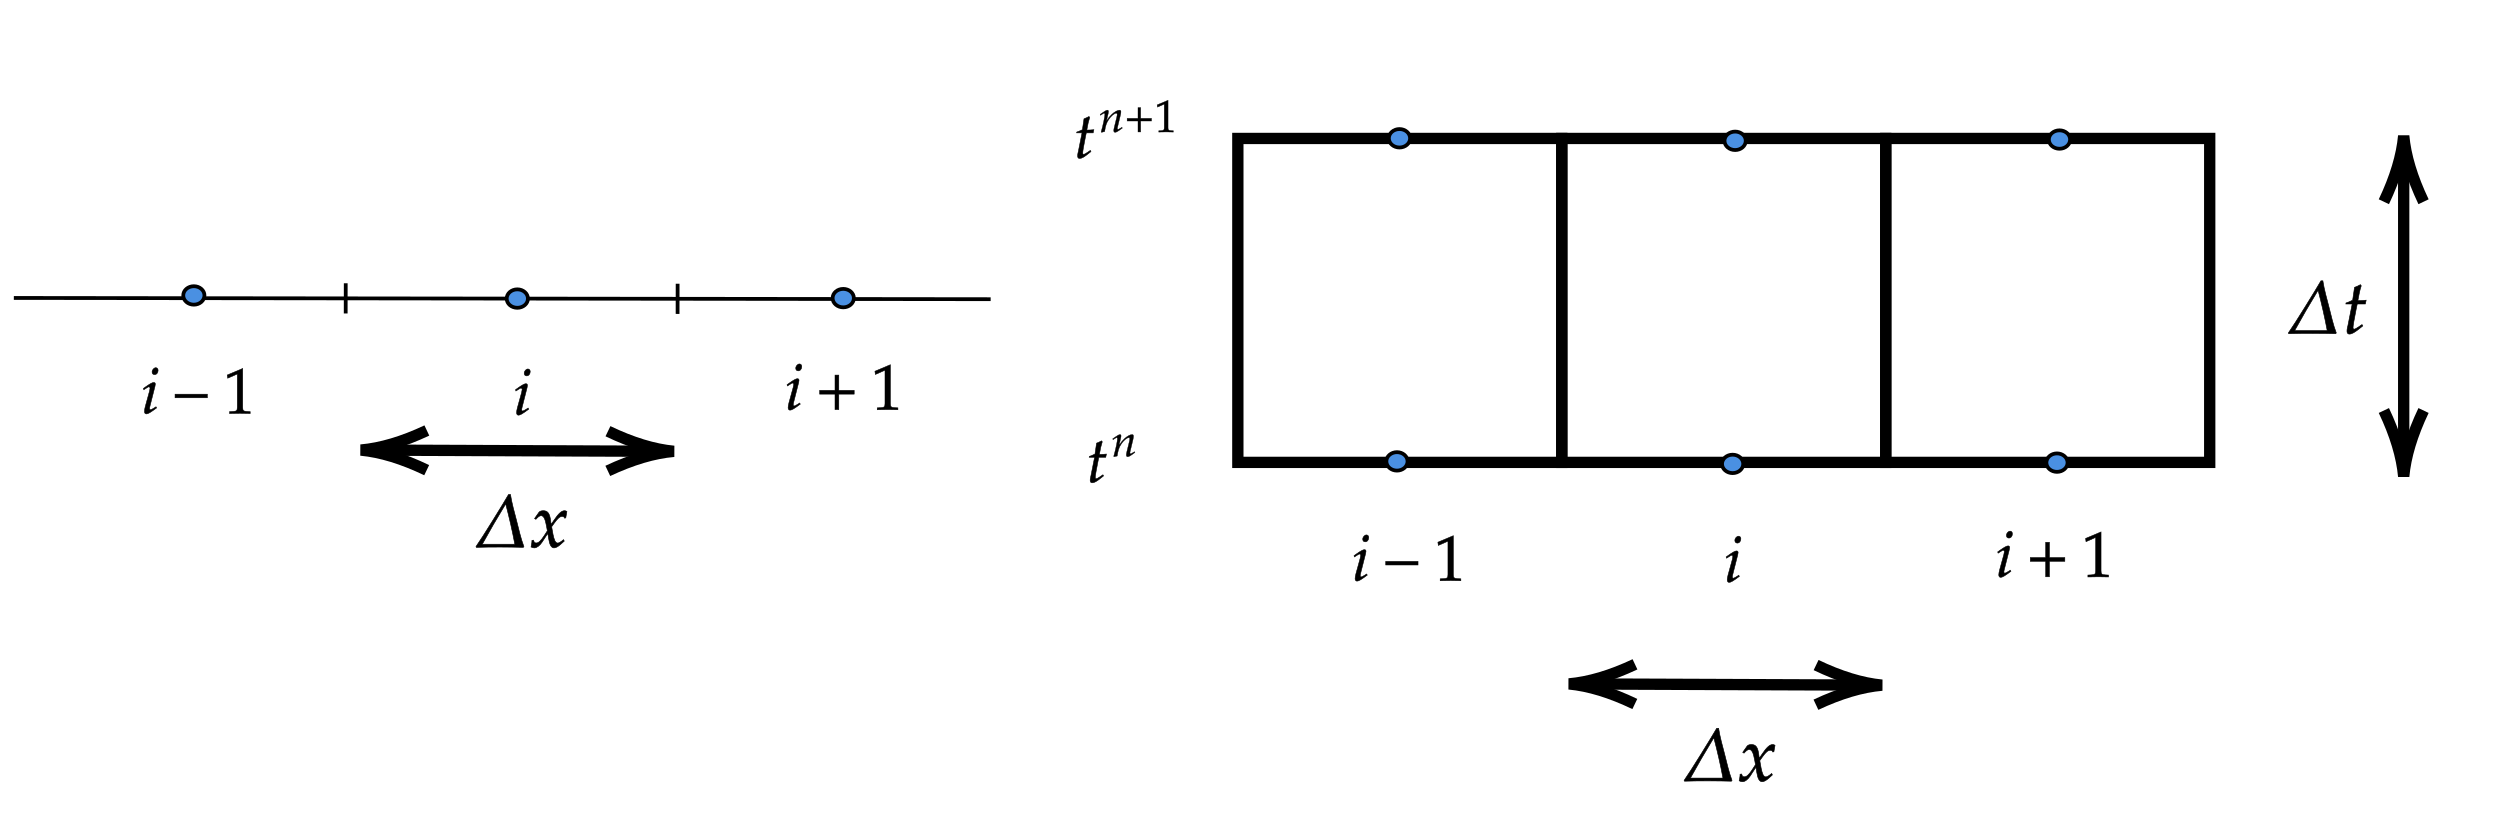 ﻿<svg xmlns="http://www.w3.org/2000/svg" xmlns:xlink="http://www.w3.org/1999/xlink" x="0" y="0" width="662.867" height="220.85" style="
        width:662.867px;
        height:220.85px;
        background: transparent;
        fill: none;
">
        
        
        <svg xmlns="http://www.w3.org/2000/svg" class="role-diagram-draw-area"><g class="shapes-region" style="stroke: black; fill: none;"><g class="arrow-line"><path class="connection real" stroke-dasharray="" d="  M3.67,79 L262.67,79.33  M91.67,75.11 L91.66,83.11 M179.67,75.23 L179.66,83.23" style="stroke: rgb(0, 0, 0); stroke-width: 1px; fill: none; fill-opacity: 1;"/></g><g class="composite-shape"><path class="real" d=" M220.77,79.04 C220.77,77.69 222.03,76.6 223.59,76.6 C225.14,76.6 226.4,77.69 226.4,79.04 C226.4,80.39 225.14,81.49 223.59,81.49 C222.03,81.49 220.77,80.39 220.77,79.04 Z" style="stroke-width: 1px; stroke: rgb(0, 0, 0); fill: rgb(74, 144, 226); fill-opacity: 1;"/></g><g class="composite-shape"><path class="real" d=" M134.35,79.17 C134.35,77.82 135.61,76.72 137.17,76.72 C138.72,76.72 139.98,77.82 139.98,79.17 C139.98,80.52 138.72,81.61 137.17,81.61 C135.61,81.61 134.35,80.52 134.35,79.17 Z" style="stroke-width: 1px; stroke: rgb(0, 0, 0); fill: rgb(74, 144, 226); fill-opacity: 1;"/></g><g class="composite-shape"><path class="real" d=" M48.59,78.33 C48.59,76.98 49.85,75.89 51.4,75.89 C52.95,75.89 54.21,76.98 54.21,78.33 C54.21,79.68 52.95,80.78 51.4,80.78 C49.85,80.78 48.59,79.68 48.59,78.33 Z" style="stroke-width: 1px; stroke: rgb(0, 0, 0); fill: rgb(74, 144, 226); fill-opacity: 1;"/></g><g class="arrow-line"><path class="connection real" stroke-dasharray="" d="  M99.67,119.35 L174.67,119.65" style="stroke: rgb(0, 0, 0); stroke-width: 3px; fill: none; fill-opacity: 1;"/><g stroke="#000" transform="matrix(-1,-0.004,0.004,-1,178.667,119.667)" style="stroke: rgb(0, 0, 0); stroke-width: 3px;"><path d=" M17.49,-5.26 Q7.94,-0.72 0,0 Q7.94,0.72 17.49,5.26"/></g><g stroke="#000" transform="matrix(1,0.004,-0.004,1,95.667,119.333)" style="stroke: rgb(0, 0, 0); stroke-width: 3px;"><path d=" M17.49,-5.26 Q7.94,-0.72 0,0 Q7.94,0.72 17.49,5.26"/></g></g><g class="composite-shape"><path class="real" d=" M414.1,36.71 L500,36.71 L500,122.6 L414.1,122.6 Z" style="stroke-width: 3px; stroke: rgb(0, 0, 0); fill: none; fill-opacity: 1;"/></g><g class="composite-shape"><path class="real" d=" M500,36.71 L585.9,36.71 L585.9,122.6 L500,122.6 Z" style="stroke-width: 3px; stroke: rgb(0, 0, 0); fill: none; fill-opacity: 1;"/></g><g class="composite-shape"><path class="real" d=" M328.21,36.71 L414.1,36.71 L414.1,122.6 L328.21,122.6 Z" style="stroke-width: 3px; stroke: rgb(0, 0, 0); fill: none; fill-opacity: 1;"/></g><g class="composite-shape"><path class="real" d=" M367.59,122.33 C367.59,120.98 368.85,119.89 370.4,119.89 C371.95,119.89 373.21,120.98 373.21,122.33 C373.21,123.68 371.95,124.78 370.4,124.78 C368.85,124.78 367.59,123.68 367.59,122.33 Z" style="stroke-width: 1px; stroke: rgb(0, 0, 0); fill: rgb(74, 144, 226); fill-opacity: 1;"/></g><g class="composite-shape"><path class="real" d=" M456.59,123 C456.59,121.65 457.85,120.56 459.4,120.56 C460.95,120.56 462.21,121.65 462.21,123 C462.21,124.35 460.95,125.44 459.4,125.44 C457.85,125.44 456.59,124.35 456.59,123 Z" style="stroke-width: 1px; stroke: rgb(0, 0, 0); fill: rgb(74, 144, 226); fill-opacity: 1;"/></g><g class="composite-shape"><path class="real" d=" M542.59,122.67 C542.59,121.32 543.85,120.22 545.4,120.22 C546.95,120.22 548.21,121.32 548.21,122.67 C548.21,124.02 546.95,125.11 545.4,125.11 C543.85,125.11 542.59,124.02 542.59,122.67 Z" style="stroke-width: 1px; stroke: rgb(0, 0, 0); fill: rgb(74, 144, 226); fill-opacity: 1;"/></g><g class="composite-shape"><path class="real" d=" M368.25,36.67 C368.25,35.32 369.51,34.22 371.07,34.22 C372.62,34.22 373.88,35.32 373.88,36.67 C373.88,38.02 372.62,39.11 371.07,39.11 C369.51,39.11 368.25,38.02 368.25,36.67 Z" style="stroke-width: 1px; stroke: rgb(0, 0, 0); fill: rgb(74, 144, 226); fill-opacity: 1;"/></g><g class="composite-shape"><path class="real" d=" M457.25,37.33 C457.25,35.98 458.51,34.89 460.07,34.89 C461.62,34.89 462.88,35.98 462.88,37.33 C462.88,38.68 461.62,39.78 460.07,39.78 C458.51,39.78 457.25,38.68 457.25,37.33 Z" style="stroke-width: 1px; stroke: rgb(0, 0, 0); fill: rgb(74, 144, 226); fill-opacity: 1;"/></g><g class="composite-shape"><path class="real" d=" M543.25,37 C543.25,35.65 544.51,34.56 546.07,34.56 C547.62,34.56 548.88,35.65 548.88,37 C548.88,38.35 547.62,39.44 546.07,39.44 C544.51,39.44 543.25,38.35 543.25,37 Z" style="stroke-width: 1px; stroke: rgb(0, 0, 0); fill: rgb(74, 144, 226); fill-opacity: 1;"/></g><g class="arrow-line"><path class="connection real" stroke-dasharray="" d="  M637.33,40 L637.33,122.33" style="stroke: rgb(0, 0, 0); stroke-width: 3px; fill: none; fill-opacity: 1;"/><g stroke="#000" transform="matrix(-1.8369701987210297e-16,-1,1,-1.8369701987210297e-16,637.333,126.333)" style="stroke: rgb(0, 0, 0); stroke-width: 3px;"><path d=" M17.49,-5.26 Q7.94,-0.72 0,0 Q7.94,0.72 17.49,5.26"/></g><g stroke="#000" transform="matrix(6.123233995736766e-17,1,-1,6.123233995736766e-17,637.333,36)" style="stroke: rgb(0, 0, 0); stroke-width: 3px;"><path d=" M17.49,-5.26 Q7.94,-0.72 0,0 Q7.94,0.72 17.49,5.26"/></g></g><g class="arrow-line"><path class="connection real" stroke-dasharray="" d="  M420,181.35 L495,181.65" style="stroke: rgb(0, 0, 0); stroke-width: 3px; fill: none; fill-opacity: 1;"/><g stroke="#000" transform="matrix(-1,-0.004,0.004,-1,499,181.667)" style="stroke: rgb(0, 0, 0); stroke-width: 3px;"><path d=" M17.49,-5.26 Q7.94,-0.72 0,0 Q7.94,0.72 17.49,5.26"/></g><g stroke="#000" transform="matrix(1,0.004,-0.004,1,416,181.333)" style="stroke: rgb(0, 0, 0); stroke-width: 3px;"><path d=" M17.49,-5.26 Q7.94,-0.72 0,0 Q7.94,0.72 17.49,5.26"/></g></g><g/></g><g/><g/><g/></svg>
        <svg xmlns="http://www.w3.org/2000/svg" xmlns:xlink="http://www.w3.org/1999/xlink" width="660" height="217.983" style="width:660px;height:217.983px;font-family:Asana-Math, Asana;background:transparent;"><g><g><g><g transform="matrix(1,0,0,1,136.1,109.933)"><path transform="matrix(0.017,0,0,-0.017,0,0)" d="M34 388L41 368L73 389C110 412 113 414 120 414C130 414 138 404 138 391C138 384 134 361 130 347L64 107C56 76 51 49 51 30C51 6 62 -9 81 -9C107 -9 143 12 241 85L231 103L205 86C176 67 153 56 144 56C137 56 131 66 131 76C131 86 133 95 138 116L215 420C219 437 221 448 221 456C221 473 212 482 196 482C174 482 137 461 62 408ZM228 712C199 712 170 679 170 645C170 620 185 604 209 604C240 604 264 633 264 671C264 695 249 712 228 712Z" stroke="rgb(0,0,0)" stroke-opacity="1" stroke-width="8" fill="rgb(0,0,0)" fill-opacity="1"></path></g></g></g></g><g><g><g><g transform="matrix(1,0,0,1,208.1,108.6)"><path transform="matrix(0.017,0,0,-0.017,0,0)" d="M34 388L41 368L73 389C110 412 113 414 120 414C130 414 138 404 138 391C138 384 134 361 130 347L64 107C56 76 51 49 51 30C51 6 62 -9 81 -9C107 -9 143 12 241 85L231 103L205 86C176 67 153 56 144 56C137 56 131 66 131 76C131 86 133 95 138 116L215 420C219 437 221 448 221 456C221 473 212 482 196 482C174 482 137 461 62 408ZM228 712C199 712 170 679 170 645C170 620 185 604 209 604C240 604 264 633 264 671C264 695 249 712 228 712Z" stroke="rgb(0,0,0)" stroke-opacity="1" stroke-width="8" fill="rgb(0,0,0)" fill-opacity="1"></path></g></g><g><g transform="matrix(1,0,0,1,216.217,108.6)"><path transform="matrix(0.017,0,0,-0.017,0,0)" d="M604 241L604 300L364 300L364 538L305 538L305 300L65 300L65 241L305 241L305 0L364 0L364 241Z" stroke="rgb(0,0,0)" stroke-opacity="1" stroke-width="8" fill="rgb(0,0,0)" fill-opacity="1"></path></g></g><g><g transform="matrix(1,0,0,1,230.967,108.6)"><path transform="matrix(0.017,0,0,-0.017,0,0)" d="M418 -3L418 27L366 30C311 33 301 44 301 96L301 700L60 598L67 548L217 614L217 96C217 44 206 33 152 30L96 27L96 -3C250 0 250 0 261 0C292 0 402 -3 418 -3Z" stroke="rgb(0,0,0)" stroke-opacity="1" stroke-width="8" fill="rgb(0,0,0)" fill-opacity="1"></path></g></g></g></g><g><g><g><g transform="matrix(1,0,0,1,37.433,109.6)"><path transform="matrix(0.017,0,0,-0.017,0,0)" d="M34 388L41 368L73 389C110 412 113 414 120 414C130 414 138 404 138 391C138 384 134 361 130 347L64 107C56 76 51 49 51 30C51 6 62 -9 81 -9C107 -9 143 12 241 85L231 103L205 86C176 67 153 56 144 56C137 56 131 66 131 76C131 86 133 95 138 116L215 420C219 437 221 448 221 456C221 473 212 482 196 482C174 482 137 461 62 408ZM228 712C199 712 170 679 170 645C170 620 185 604 209 604C240 604 264 633 264 671C264 695 249 712 228 712Z" stroke="rgb(0,0,0)" stroke-opacity="1" stroke-width="8" fill="rgb(0,0,0)" fill-opacity="1"></path></g></g><g><g transform="matrix(1,0,0,1,45.55,109.6)"><path transform="matrix(0.017,0,0,-0.017,0,0)" d="M555 243L555 299L51 299L51 243Z" stroke="rgb(0,0,0)" stroke-opacity="1" stroke-width="8" fill="rgb(0,0,0)" fill-opacity="1"></path></g></g><g><g transform="matrix(1,0,0,1,59.233,109.6)"><path transform="matrix(0.017,0,0,-0.017,0,0)" d="M418 -3L418 27L366 30C311 33 301 44 301 96L301 700L60 598L67 548L217 614L217 96C217 44 206 33 152 30L96 27L96 -3C250 0 250 0 261 0C292 0 402 -3 418 -3Z" stroke="rgb(0,0,0)" stroke-opacity="1" stroke-width="8" fill="rgb(0,0,0)" fill-opacity="1"></path></g></g></g></g><g><g><g><g transform="matrix(1,0,0,1,126.867,145.05)"><path transform="matrix(0.02,0,0,-0.02,0,0)" d="M-33 6L-28 -4C79 0 185 0 292 0C393 0 494 -1 594 -4L602 6C560 116 534 238 504 354C475 466 442 580 424 697L399 697C336 587 53 127 -33 6ZM482 37L50 37C148 215 249 389 356 564L363 564C408 391 449 215 482 37ZM697 1C712 -7 728 -11 740 -11C773 -11 812 18 843 65L919 182L930 113C943 28 966 -11 1002 -11C1024 -11 1056 6 1088 35L1137 79L1128 98C1092 68 1067 53 1051 53C1036 53 1023 63 1013 83C1004 102 993 139 988 168L970 269L1005 318C1052 383 1079 406 1110 406C1126 406 1138 398 1143 383L1157 387L1172 472C1160 479 1151 482 1142 482C1102 482 1062 446 1000 354L963 299L957 347C945 446 918 482 859 482C833 482 811 474 802 461L744 378L761 368C791 402 811 416 830 416C863 416 885 375 902 277L913 215L873 153C830 86 796 54 768 54C753 54 742 58 740 63L729 91L709 88C709 53 701 27 697 1Z" stroke="rgb(0,0,0)" stroke-opacity="1" stroke-width="8" fill="rgb(0,0,0)" fill-opacity="1"></path></g></g></g></g><g><g><g><g transform="matrix(1,0,0,1,457.1,154.267)"><path transform="matrix(0.017,0,0,-0.017,0,0)" d="M34 388L41 368L73 389C110 412 113 414 120 414C130 414 138 404 138 391C138 384 134 361 130 347L64 107C56 76 51 49 51 30C51 6 62 -9 81 -9C107 -9 143 12 241 85L231 103L205 86C176 67 153 56 144 56C137 56 131 66 131 76C131 86 133 95 138 116L215 420C219 437 221 448 221 456C221 473 212 482 196 482C174 482 137 461 62 408ZM228 712C199 712 170 679 170 645C170 620 185 604 209 604C240 604 264 633 264 671C264 695 249 712 228 712Z" stroke="rgb(0,0,0)" stroke-opacity="1" stroke-width="8" fill="rgb(0,0,0)" fill-opacity="1"></path></g></g></g></g><g><g><g><g transform="matrix(1,0,0,1,529.1,152.933)"><path transform="matrix(0.017,0,0,-0.017,0,0)" d="M34 388L41 368L73 389C110 412 113 414 120 414C130 414 138 404 138 391C138 384 134 361 130 347L64 107C56 76 51 49 51 30C51 6 62 -9 81 -9C107 -9 143 12 241 85L231 103L205 86C176 67 153 56 144 56C137 56 131 66 131 76C131 86 133 95 138 116L215 420C219 437 221 448 221 456C221 473 212 482 196 482C174 482 137 461 62 408ZM228 712C199 712 170 679 170 645C170 620 185 604 209 604C240 604 264 633 264 671C264 695 249 712 228 712Z" stroke="rgb(0,0,0)" stroke-opacity="1" stroke-width="8" fill="rgb(0,0,0)" fill-opacity="1"></path></g></g><g><g transform="matrix(1,0,0,1,537.217,152.933)"><path transform="matrix(0.017,0,0,-0.017,0,0)" d="M604 241L604 300L364 300L364 538L305 538L305 300L65 300L65 241L305 241L305 0L364 0L364 241Z" stroke="rgb(0,0,0)" stroke-opacity="1" stroke-width="8" fill="rgb(0,0,0)" fill-opacity="1"></path></g></g><g><g transform="matrix(1,0,0,1,551.967,152.933)"><path transform="matrix(0.017,0,0,-0.017,0,0)" d="M418 -3L418 27L366 30C311 33 301 44 301 96L301 700L60 598L67 548L217 614L217 96C217 44 206 33 152 30L96 27L96 -3C250 0 250 0 261 0C292 0 402 -3 418 -3Z" stroke="rgb(0,0,0)" stroke-opacity="1" stroke-width="8" fill="rgb(0,0,0)" fill-opacity="1"></path></g></g></g></g><g><g><g><g transform="matrix(1,0,0,1,358.433,153.933)"><path transform="matrix(0.017,0,0,-0.017,0,0)" d="M34 388L41 368L73 389C110 412 113 414 120 414C130 414 138 404 138 391C138 384 134 361 130 347L64 107C56 76 51 49 51 30C51 6 62 -9 81 -9C107 -9 143 12 241 85L231 103L205 86C176 67 153 56 144 56C137 56 131 66 131 76C131 86 133 95 138 116L215 420C219 437 221 448 221 456C221 473 212 482 196 482C174 482 137 461 62 408ZM228 712C199 712 170 679 170 645C170 620 185 604 209 604C240 604 264 633 264 671C264 695 249 712 228 712Z" stroke="rgb(0,0,0)" stroke-opacity="1" stroke-width="8" fill="rgb(0,0,0)" fill-opacity="1"></path></g></g><g><g transform="matrix(1,0,0,1,366.55,153.933)"><path transform="matrix(0.017,0,0,-0.017,0,0)" d="M555 243L555 299L51 299L51 243Z" stroke="rgb(0,0,0)" stroke-opacity="1" stroke-width="8" fill="rgb(0,0,0)" fill-opacity="1"></path></g></g><g><g transform="matrix(1,0,0,1,380.233,153.933)"><path transform="matrix(0.017,0,0,-0.017,0,0)" d="M418 -3L418 27L366 30C311 33 301 44 301 96L301 700L60 598L67 548L217 614L217 96C217 44 206 33 152 30L96 27L96 -3C250 0 250 0 261 0C292 0 402 -3 418 -3Z" stroke="rgb(0,0,0)" stroke-opacity="1" stroke-width="8" fill="rgb(0,0,0)" fill-opacity="1"></path></g></g></g></g><g><g><g><g transform="matrix(1,0,0,1,288.1,127.867)"><path transform="matrix(0.017,0,0,-0.017,0,0)" d="M125 390L69 107C68 99 56 61 56 31C56 6 67 -9 86 -9C121 -9 156 11 234 74L265 99L255 117L210 86C181 66 161 56 150 56C141 56 136 64 136 76C136 102 150 183 179 328L192 390L299 390L310 440C272 436 238 434 200 434C216 528 227 577 245 631L234 646C214 634 187 622 156 610L131 440C87 419 61 408 43 403L41 390Z" stroke="rgb(0,0,0)" stroke-opacity="1" stroke-width="8" fill="rgb(0,0,0)" fill-opacity="1"></path></g></g><g><g><g><g><g transform="matrix(1,0,0,1,294.75,121)"><path transform="matrix(0.012,0,0,-0.012,0,0)" d="M24 388L31 368L63 389C100 412 103 414 110 414C121 414 128 404 128 389C128 338 87 145 46 2L53 -9C78 -2 101 4 123 8C142 134 163 199 209 268C263 352 338 414 383 414C394 414 400 405 400 390C400 372 397 351 389 319L337 107C328 70 324 47 324 31C324 6 335 -9 354 -9C380 -9 416 12 514 85L504 103L478 86C449 67 427 56 417 56C410 56 404 65 404 76C404 81 405 92 406 96L472 372C479 401 483 429 483 446C483 469 472 482 452 482C410 482 341 444 282 389C244 354 216 320 164 247L202 408C206 426 208 438 208 449C208 470 200 482 185 482C164 482 125 460 52 408Z" stroke="rgb(0,0,0)" stroke-opacity="1" stroke-width="8" fill="rgb(0,0,0)" fill-opacity="1"></path></g></g></g></g></g></g></g><g><g><g><g transform="matrix(1,0,0,1,284.767,41.867)"><path transform="matrix(0.017,0,0,-0.017,0,0)" d="M125 390L69 107C68 99 56 61 56 31C56 6 67 -9 86 -9C121 -9 156 11 234 74L265 99L255 117L210 86C181 66 161 56 150 56C141 56 136 64 136 76C136 102 150 183 179 328L192 390L299 390L310 440C272 436 238 434 200 434C216 528 227 577 245 631L234 646C214 634 187 622 156 610L131 440C87 419 61 408 43 403L41 390Z" stroke="rgb(0,0,0)" stroke-opacity="1" stroke-width="8" fill="rgb(0,0,0)" fill-opacity="1"></path></g></g><g><g><g><g><g transform="matrix(1,0,0,1,291.417,34.983)"><path transform="matrix(0.012,0,0,-0.012,0,0)" d="M24 388L31 368L63 389C100 412 103 414 110 414C121 414 128 404 128 389C128 338 87 145 46 2L53 -9C78 -2 101 4 123 8C142 134 163 199 209 268C263 352 338 414 383 414C394 414 400 405 400 390C400 372 397 351 389 319L337 107C328 70 324 47 324 31C324 6 335 -9 354 -9C380 -9 416 12 514 85L504 103L478 86C449 67 427 56 417 56C410 56 404 65 404 76C404 81 405 92 406 96L472 372C479 401 483 429 483 446C483 469 472 482 452 482C410 482 341 444 282 389C244 354 216 320 164 247L202 408C206 426 208 438 208 449C208 470 200 482 185 482C164 482 125 460 52 408ZM1159 241L1159 300L919 300L919 538L860 538L860 300L620 300L620 241L860 241L860 0L919 0L919 241ZM1641 -3L1641 27L1589 30C1534 33 1524 44 1524 96L1524 700L1283 598L1290 548L1440 614L1440 96C1440 44 1429 33 1375 30L1319 27L1319 -3C1473 0 1473 0 1484 0C1515 0 1625 -3 1641 -3Z" stroke="rgb(0,0,0)" stroke-opacity="1" stroke-width="8" fill="rgb(0,0,0)" fill-opacity="1"></path></g></g></g></g></g></g></g><g><g><g><g transform="matrix(1,0,0,1,607.417,88.4)"><path transform="matrix(0.02,0,0,-0.02,0,0)" d="M-33 6L-28 -4C79 0 185 0 292 0C393 0 494 -1 594 -4L602 6C560 116 534 238 504 354C475 466 442 580 424 697L399 697C336 587 53 127 -33 6ZM482 37L50 37C148 215 249 389 356 564L363 564C408 391 449 215 482 37ZM813 390L757 107C756 99 744 61 744 31C744 6 755 -9 774 -9C809 -9 844 11 922 74L953 99L943 117L898 86C869 66 849 56 838 56C829 56 824 64 824 76C824 102 838 183 867 328L880 390L987 390L998 440C960 436 926 434 888 434C904 528 915 577 933 631L922 646C902 634 875 622 844 610L819 440C775 419 749 408 731 403L729 390Z" stroke="rgb(0,0,0)" stroke-opacity="1" stroke-width="8" fill="rgb(0,0,0)" fill-opacity="1"></path></g></g></g></g><g><g><g><g transform="matrix(1,0,0,1,447.2,207.05)"><path transform="matrix(0.02,0,0,-0.02,0,0)" d="M-33 6L-28 -4C79 0 185 0 292 0C393 0 494 -1 594 -4L602 6C560 116 534 238 504 354C475 466 442 580 424 697L399 697C336 587 53 127 -33 6ZM482 37L50 37C148 215 249 389 356 564L363 564C408 391 449 215 482 37ZM697 1C712 -7 728 -11 740 -11C773 -11 812 18 843 65L919 182L930 113C943 28 966 -11 1002 -11C1024 -11 1056 6 1088 35L1137 79L1128 98C1092 68 1067 53 1051 53C1036 53 1023 63 1013 83C1004 102 993 139 988 168L970 269L1005 318C1052 383 1079 406 1110 406C1126 406 1138 398 1143 383L1157 387L1172 472C1160 479 1151 482 1142 482C1102 482 1062 446 1000 354L963 299L957 347C945 446 918 482 859 482C833 482 811 474 802 461L744 378L761 368C791 402 811 416 830 416C863 416 885 375 902 277L913 215L873 153C830 86 796 54 768 54C753 54 742 58 740 63L729 91L709 88C709 53 701 27 697 1Z" stroke="rgb(0,0,0)" stroke-opacity="1" stroke-width="8" fill="rgb(0,0,0)" fill-opacity="1"></path></g></g></g></g></svg>
</svg>
